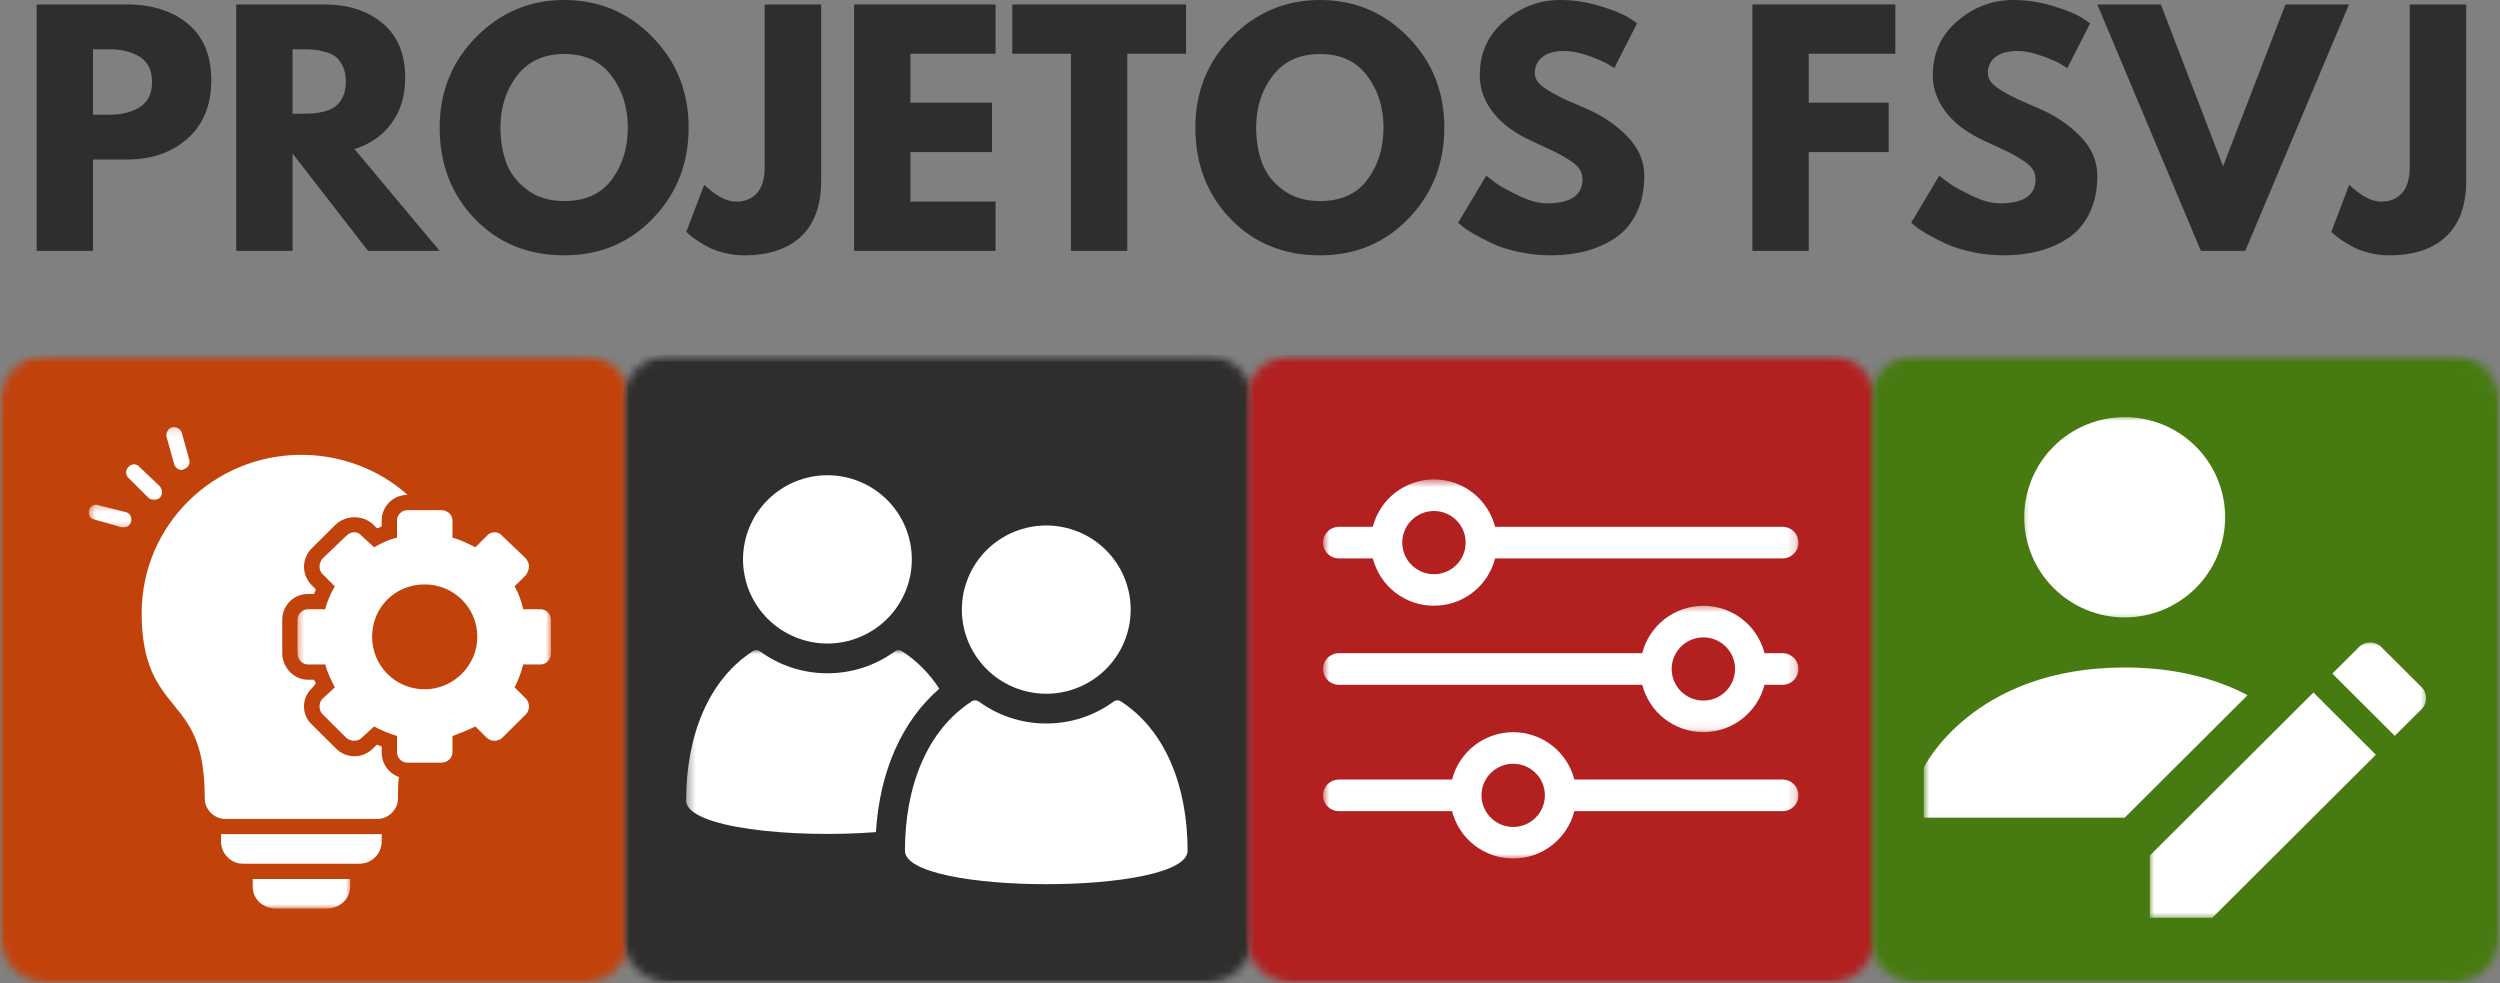 <svg width="300" height="118" viewBox="0 0 300 118" fill="none" xmlns="http://www.w3.org/2000/svg">
<rect x="0" y="0" width="300" height="118" fill="#808080" stroke="none"/>
<path d="M4.399 0.534H15.222C18.238 0.534 20.685 1.31 22.552 2.861C24.419 4.412 25.353 6.669 25.353 9.633C25.353 12.597 24.406 14.924 22.517 16.613C20.624 18.301 18.195 19.146 15.222 19.146H11.159V30.106H4.399V0.534ZM11.159 13.769H13.06C14.569 13.769 15.809 13.468 16.777 12.856C17.754 12.235 18.247 11.236 18.247 9.857C18.247 8.444 17.754 7.436 16.777 6.824C15.809 6.217 14.569 5.911 13.06 5.911H11.159V13.769Z" fill="#302D2D"/>
<path d="M28.346 0.534H38.944C41.801 0.534 44.131 1.292 45.929 2.809C47.727 4.325 48.626 6.497 48.626 9.323C48.626 11.494 48.077 13.317 46.983 14.786C45.899 16.259 44.416 17.293 42.54 17.888L52.758 30.106H44.165L35.106 18.422V30.106H28.346V0.534ZM35.106 13.649H35.901C36.524 13.649 37.047 13.64 37.474 13.614C37.911 13.592 38.4 13.511 38.944 13.373C39.497 13.226 39.938 13.02 40.275 12.752C40.608 12.49 40.898 12.111 41.14 11.615C41.382 11.111 41.503 10.504 41.503 9.788C41.503 9.065 41.382 8.457 41.14 7.962C40.898 7.458 40.608 7.074 40.275 6.807C39.938 6.544 39.497 6.342 38.944 6.204C38.4 6.057 37.911 5.971 37.474 5.945C37.047 5.924 36.524 5.911 35.901 5.911H35.106V13.649Z" fill="#302D2D"/>
<path d="M52.76 15.303C52.76 11.029 54.216 7.41 57.134 4.446C60.06 1.482 63.587 0 67.715 0C71.864 0 75.382 1.478 78.278 4.429C81.183 7.384 82.635 11.008 82.635 15.303C82.635 19.624 81.204 23.26 78.347 26.211C75.499 29.167 71.955 30.64 67.715 30.64C63.38 30.64 59.801 29.184 56.978 26.263C54.164 23.334 52.76 19.68 52.76 15.303ZM60.056 15.303C60.056 16.854 60.289 18.276 60.764 19.559C61.249 20.835 62.087 21.916 63.289 22.799C64.486 23.687 65.96 24.126 67.715 24.126C70.239 24.126 72.141 23.265 73.42 21.541C74.7 19.818 75.339 17.741 75.339 15.303C75.339 12.89 74.682 10.818 73.368 9.082C72.063 7.35 70.178 6.48 67.715 6.48C65.268 6.48 63.38 7.35 62.044 9.082C60.717 10.818 60.056 12.89 60.056 15.303Z" fill="#302D2D"/>
<path d="M98.54 0.534V21.748C98.54 24.643 97.736 26.849 96.137 28.366C94.546 29.882 92.264 30.64 89.29 30.64C88.495 30.64 87.709 30.541 86.939 30.347C86.178 30.162 85.53 29.934 85.003 29.658C84.484 29.382 84.009 29.102 83.585 28.814C83.17 28.529 82.868 28.292 82.669 28.107L82.358 27.814L84.501 22.179C85.919 23.523 87.203 24.195 88.357 24.195C89.381 24.195 90.207 23.859 90.829 23.178C91.452 22.489 91.763 21.446 91.763 20.042V0.534H98.54Z" fill="#302D2D"/>
<path d="M119.467 0.534V6.445H109.249V12.322H119.035V18.25H109.249V24.195H119.467V30.106H102.489V0.534H119.467Z" fill="#302D2D"/>
<path d="M121.477 6.445V0.534H142.327V6.445H135.273V30.106H128.513V6.445H121.477Z" fill="#302D2D"/>
<path d="M143.443 15.303C143.443 11.029 144.9 7.41 147.817 4.446C150.743 1.482 154.27 0 158.398 0C162.547 0 166.066 1.478 168.962 4.429C171.866 7.384 173.319 11.008 173.319 15.303C173.319 19.624 171.888 23.26 169.031 26.211C166.182 29.167 162.638 30.64 158.398 30.64C154.063 30.64 150.484 29.184 147.662 26.263C144.848 23.334 143.443 19.68 143.443 15.303ZM150.739 15.303C150.739 16.854 150.972 18.276 151.448 19.559C151.932 20.835 152.77 21.916 153.972 22.799C155.169 23.687 156.643 24.126 158.398 24.126C160.922 24.126 162.824 23.265 164.103 21.541C165.383 19.818 166.023 17.741 166.023 15.303C166.023 12.89 165.366 10.818 164.052 9.082C162.746 7.35 160.862 6.48 158.398 6.48C155.952 6.48 154.063 7.35 152.727 9.082C151.4 10.818 150.739 12.89 150.739 15.303Z" fill="#302D2D"/>
<path d="M187.235 0C188.834 0 190.403 0.237 191.938 0.707C193.481 1.168 194.622 1.62 195.361 2.068L196.45 2.792L193.719 8.168C193.498 8.031 193.191 7.85 192.802 7.617C192.422 7.389 191.7 7.083 190.641 6.704C189.591 6.316 188.61 6.118 187.702 6.118C186.569 6.118 185.701 6.359 185.091 6.842C184.478 7.324 184.175 7.97 184.175 8.772C184.175 9.185 184.318 9.564 184.607 9.909C184.892 10.254 185.385 10.629 186.077 11.029C186.777 11.421 187.391 11.736 187.909 11.977C188.437 12.21 189.258 12.563 190.364 13.045C192.275 13.864 193.913 14.971 195.275 16.371C196.632 17.763 197.315 19.344 197.315 21.11C197.315 22.812 197.003 24.294 196.381 25.557C195.767 26.823 194.929 27.814 193.857 28.538C192.794 29.253 191.618 29.779 190.33 30.123C189.038 30.468 187.637 30.64 186.129 30.64C184.823 30.64 183.553 30.507 182.308 30.244C181.063 29.981 180.017 29.654 179.178 29.262C178.336 28.874 177.579 28.486 176.914 28.107C176.244 27.719 175.755 27.392 175.444 27.125L174.977 26.728L178.349 21.076C178.634 21.317 179.031 21.623 179.541 21.989C180.047 22.36 180.942 22.851 182.221 23.471C183.501 24.092 184.633 24.402 185.627 24.402C188.471 24.402 189.898 23.437 189.898 21.507C189.898 21.093 189.794 20.714 189.586 20.369C189.388 20.025 189.033 19.68 188.515 19.335C187.996 18.991 187.538 18.715 187.149 18.508C186.755 18.302 186.111 17.991 185.212 17.578C184.313 17.164 183.643 16.85 183.207 16.63C181.409 15.747 180.017 14.644 179.04 13.321C178.059 11.99 177.571 10.559 177.571 9.03C177.571 6.376 178.547 4.213 180.51 2.533C182.481 0.844 184.72 0 187.235 0Z" fill="#302D2D"/>
<path d="M227.438 0.534V6.445H217.048V12.322H226.643V18.25H217.048V30.106H210.288V0.534H227.438Z" fill="#302D2D"/>
<path d="M241.602 0C243.201 0 244.77 0.237 246.305 0.707C247.848 1.168 248.989 1.62 249.728 2.068L250.817 2.792L248.085 8.168C247.865 8.031 247.558 7.85 247.169 7.617C246.789 7.389 246.067 7.083 245.008 6.704C243.958 6.316 242.976 6.118 242.069 6.118C240.936 6.118 240.068 6.359 239.458 6.842C238.844 7.324 238.542 7.97 238.542 8.772C238.542 9.185 238.684 9.564 238.974 9.909C239.259 10.254 239.752 10.629 240.444 11.029C241.144 11.421 241.758 11.736 242.276 11.977C242.804 12.21 243.625 12.563 244.731 13.045C246.642 13.864 248.28 14.971 249.641 16.371C250.999 17.763 251.681 19.344 251.681 21.11C251.681 22.812 251.37 24.294 250.748 25.557C250.134 26.823 249.296 27.814 248.224 28.538C247.16 29.253 245.985 29.779 244.697 30.123C243.404 30.468 242.004 30.64 240.495 30.64C239.19 30.64 237.919 30.507 236.675 30.244C235.43 29.981 234.384 29.654 233.545 29.262C232.702 28.874 231.946 28.486 231.28 28.107C230.61 27.719 230.122 27.392 229.811 27.125L229.344 26.728L232.715 21.076C233.001 21.317 233.398 21.623 233.908 21.989C234.414 22.36 235.309 22.851 236.588 23.471C237.868 24.092 239 24.402 239.994 24.402C242.838 24.402 244.264 23.437 244.264 21.507C244.264 21.093 244.161 20.714 243.953 20.369C243.754 20.025 243.4 19.68 242.881 19.335C242.363 18.991 241.905 18.715 241.516 18.508C241.122 18.302 240.478 17.991 239.579 17.578C238.68 17.164 238.01 16.85 237.574 16.63C235.776 15.747 234.384 14.644 233.407 13.321C232.426 11.99 231.937 10.559 231.937 9.03C231.937 6.376 232.914 4.213 234.876 2.533C236.847 0.844 239.086 0 241.602 0Z" fill="#302D2D"/>
<path d="M264.105 30.106L251.674 0.534H259.299L266.768 19.956L274.254 0.534H281.878L269.43 30.106H264.105Z" fill="#302D2D"/>
<path d="M295.943 0.534V21.748C295.943 24.643 295.139 26.849 293.54 28.366C291.95 29.882 289.667 30.64 286.694 30.64C285.898 30.64 285.112 30.541 284.342 30.347C283.582 30.162 282.933 29.934 282.406 29.658C281.887 29.382 281.412 29.102 280.988 28.814C280.573 28.529 280.271 28.292 280.072 28.107L279.761 27.814L281.905 22.179C283.322 23.523 284.606 24.195 285.76 24.195C286.784 24.195 287.61 23.859 288.232 23.178C288.855 22.489 289.166 21.446 289.166 20.042V0.534H295.943Z" fill="#302D2D"/>
<mask id="mask0_474_1099" style="mask-type:luminance" maskUnits="userSpaceOnUse" x="0" y="42" width="76" height="76">
<path d="M0 42.554H75.692V118H0V42.554Z" fill="white"/>
</mask>
<g mask="url(#mask0_474_1099)">
<mask id="mask1_474_1099" style="mask-type:luminance" maskUnits="userSpaceOnUse" x="0" y="42" width="76" height="76">
<path d="M5.809 42.554H69.882C73.09 42.554 75.692 45.147 75.692 48.344V112.21C75.692 115.411 73.09 118 69.882 118H5.809C2.602 118 0 115.411 0 112.21V48.344C0 45.147 2.602 42.554 5.809 42.554Z" fill="white"/>
</mask>
<g mask="url(#mask1_474_1099)">
<path d="M0 42.554H75.692V118H0V42.554Z" fill="#C2420C"/>
</g>
</g>
<mask id="mask2_474_1099" style="mask-type:luminance" maskUnits="userSpaceOnUse" x="74" y="42" width="77" height="76">
<path d="M74.723 42.554H150.415V118H74.723V42.554Z" fill="white"/>
</mask>
<g mask="url(#mask2_474_1099)">
<mask id="mask3_474_1099" style="mask-type:luminance" maskUnits="userSpaceOnUse" x="74" y="42" width="77" height="76">
<path d="M80.532 42.554H144.606C147.813 42.554 150.415 45.147 150.415 48.344V112.21C150.415 115.411 147.813 118 144.606 118H80.532C77.325 118 74.723 115.411 74.723 112.21V48.344C74.723 45.147 77.325 42.554 80.532 42.554Z" fill="white"/>
</mask>
<g mask="url(#mask3_474_1099)">
<path d="M74.723 42.554H150.415V118H74.723V42.554Z" fill="#302D2D"/>
</g>
</g>
<mask id="mask4_474_1099" style="mask-type:luminance" maskUnits="userSpaceOnUse" x="149" y="42" width="77" height="76">
<path d="M149.447 42.554H225.138V118H149.447V42.554Z" fill="white"/>
</mask>
<g mask="url(#mask4_474_1099)">
<mask id="mask5_474_1099" style="mask-type:luminance" maskUnits="userSpaceOnUse" x="149" y="42" width="77" height="76">
<path d="M155.256 42.554H219.329C222.536 42.554 225.138 45.147 225.138 48.344V112.21C225.138 115.411 222.536 118 219.329 118H155.256C152.049 118 149.447 115.411 149.447 112.21V48.344C149.447 45.147 152.049 42.554 155.256 42.554Z" fill="white"/>
</mask>
<g mask="url(#mask5_474_1099)">
<path d="M149.447 42.554H225.138V118H149.447V42.554Z" fill="#B22020"/>
</g>
</g>
<mask id="mask6_474_1099" style="mask-type:luminance" maskUnits="userSpaceOnUse" x="224" y="42" width="76" height="76">
<path d="M224.308 42.554H300V118H224.308V42.554Z" fill="white"/>
</mask>
<g mask="url(#mask6_474_1099)">
<mask id="mask7_474_1099" style="mask-type:luminance" maskUnits="userSpaceOnUse" x="224" y="42" width="76" height="76">
<path d="M230.117 42.554H294.191C297.398 42.554 300 45.147 300 48.344V112.21C300 115.411 297.398 118 294.191 118H230.117C226.91 118 224.308 115.411 224.308 112.21V48.344C224.308 45.147 226.91 42.554 230.117 42.554Z" fill="white"/>
</mask>
<g mask="url(#mask7_474_1099)">
<path d="M224.308 42.554H300V118H224.308V42.554Z" fill="#477A11"/>
</g>
</g>
<mask id="mask8_474_1099" style="mask-type:luminance" maskUnits="userSpaceOnUse" x="35" y="60" width="32" height="33">
<path d="M35.477 60.347H66.174V92.332H35.477V60.347Z" fill="white"/>
</mask>
<g mask="url(#mask8_474_1099)">
<path fill-rule="evenodd" clip-rule="evenodd" d="M52.918 91.522H48.902C48.211 91.522 47.64 90.949 47.64 90.264V88.321C46.607 87.976 45.686 87.632 44.887 87.175L43.391 88.549C42.933 89.006 42.129 89.006 41.559 88.549L38.689 85.689C38.23 85.232 38.23 84.314 38.689 83.858L40.18 82.487C39.722 81.57 39.264 80.656 39.034 79.739H36.968C36.277 79.739 35.706 79.17 35.706 78.369V74.366C35.706 73.677 36.277 73.108 36.968 73.108H39.034C39.264 72.079 39.722 71.161 40.18 70.36L38.689 68.873C38.23 68.417 38.23 67.615 38.689 67.042L41.559 64.298C42.129 63.729 42.933 63.729 43.391 64.298L44.887 65.672C45.686 65.216 46.607 64.755 47.64 64.526V62.467C47.64 61.782 48.211 61.209 48.902 61.209H52.918C53.721 61.209 54.296 61.782 54.296 62.467V64.526C55.213 64.755 56.129 65.216 57.05 65.672L58.424 64.298C58.887 63.729 59.803 63.729 60.261 64.298L63.131 67.042C63.36 67.387 63.477 67.615 63.477 67.96C63.477 68.3 63.36 68.645 63.131 68.99L61.752 70.36C62.215 71.161 62.556 72.079 62.785 73.108H64.851C65.539 73.108 66.114 73.677 66.114 74.366V78.369C66.114 79.17 65.539 79.739 64.851 79.739H62.785C62.556 80.656 62.215 81.57 61.752 82.487L63.131 83.858C63.36 84.086 63.477 84.43 63.477 84.775C63.477 85.115 63.36 85.46 63.131 85.689L60.261 88.549C59.803 89.006 58.887 89.006 58.424 88.549L57.05 87.175C56.129 87.632 55.213 87.976 54.296 88.321V90.264C54.296 90.949 53.721 91.522 52.918 91.522ZM50.968 82.716C47.411 82.716 44.653 79.855 44.653 76.426C44.653 72.876 47.411 70.131 50.968 70.131C54.409 70.131 57.279 72.876 57.279 76.426C57.279 79.855 54.409 82.716 50.968 82.716Z" fill="white"/>
</g>
<path fill-rule="evenodd" clip-rule="evenodd" d="M45.345 98.269H26.984C25.722 98.269 24.572 97.127 24.572 95.869C24.572 89.234 22.852 87.063 20.902 84.659C18.949 82.259 17 79.855 17 73.565C17 63.04 25.605 54.579 36.164 54.579C40.867 54.579 45.457 56.293 48.902 59.382C47.182 59.382 45.803 60.752 45.803 62.467V63.156C45.574 63.268 45.457 63.385 45.228 63.385L44.77 62.928C43.508 61.782 41.559 61.782 40.297 62.928L37.426 65.784C36.164 67.042 36.164 68.99 37.426 70.248L37.885 70.704C37.885 70.933 37.768 71.049 37.656 71.277H36.968C35.244 71.277 33.869 72.647 33.869 74.366V78.369C33.869 80.084 35.244 81.57 36.968 81.57H37.656C37.768 81.686 37.885 81.915 37.885 82.026L37.426 82.6C36.164 83.746 36.164 85.805 37.426 86.947L40.297 89.807C41.559 91.065 43.508 91.065 44.77 89.807L45.228 89.35C45.457 89.463 45.574 89.463 45.803 89.579V90.264C45.803 91.638 46.607 92.78 47.869 93.237C47.752 94.038 47.752 94.956 47.752 95.869C47.752 97.127 46.607 98.269 45.345 98.269Z" fill="white"/>
<path fill-rule="evenodd" clip-rule="evenodd" d="M43.162 103.645H29.162C27.671 103.645 26.526 102.387 26.526 101.017V100.099C26.638 100.099 26.867 100.099 26.984 100.099H45.345C45.457 100.099 45.686 100.099 45.803 100.099V101.017C45.803 102.387 44.653 103.645 43.162 103.645Z" fill="white"/>
<mask id="mask9_474_1099" style="mask-type:luminance" maskUnits="userSpaceOnUse" x="29" y="104" width="14" height="6">
<path d="M29.945 104.464H42.116V109.035H29.945V104.464Z" fill="white"/>
</mask>
<g mask="url(#mask9_474_1099)">
<path fill-rule="evenodd" clip-rule="evenodd" d="M39.264 109.022H33.065C31.574 109.022 30.312 107.881 30.312 106.39V105.477H42.017V106.39C42.017 107.881 40.755 109.022 39.264 109.022Z" fill="white"/>
</g>
<path fill-rule="evenodd" clip-rule="evenodd" d="M18.491 59.951C18.262 59.951 18.033 59.951 17.804 59.723L15.392 57.323C15.05 56.978 15.05 56.405 15.392 56.065C15.738 55.604 16.425 55.604 16.771 56.065L19.178 58.353C19.524 58.809 19.524 59.382 19.178 59.723C18.949 59.951 18.72 59.951 18.491 59.951Z" fill="white"/>
<mask id="mask10_474_1099" style="mask-type:luminance" maskUnits="userSpaceOnUse" x="18" y="51" width="6" height="7">
<path d="M18.88 51.132H23.306V57.038H18.88V51.132Z" fill="white"/>
</mask>
<g mask="url(#mask10_474_1099)">
<path fill-rule="evenodd" clip-rule="evenodd" d="M21.819 56.405C21.361 56.405 21.015 56.065 20.903 55.72L19.982 52.403C19.87 51.946 20.211 51.373 20.674 51.261C21.132 51.145 21.707 51.489 21.819 51.946L22.74 55.263C22.852 55.72 22.507 56.177 22.048 56.293C21.936 56.405 21.819 56.405 21.819 56.405Z" fill="white"/>
</g>
<mask id="mask11_474_1099" style="mask-type:luminance" maskUnits="userSpaceOnUse" x="10" y="60" width="7" height="4">
<path d="M10.572 60.347H16.668V63.656H10.572V60.347Z" fill="white"/>
</mask>
<g mask="url(#mask11_474_1099)">
<path fill-rule="evenodd" clip-rule="evenodd" d="M14.822 63.268C14.822 63.268 14.705 63.268 14.588 63.268L11.376 62.355C10.801 62.239 10.572 61.782 10.689 61.209C10.801 60.752 11.376 60.412 11.835 60.64L15.051 61.442C15.621 61.554 15.855 62.127 15.738 62.583C15.621 63.04 15.28 63.268 14.822 63.268Z" fill="white"/>
</g>
<mask id="mask12_474_1099" style="mask-type:luminance" maskUnits="userSpaceOnUse" x="82" y="77" width="31" height="25">
<path d="M82.331 77.994H112.932V101.155H82.331V77.994Z" fill="white"/>
</mask>
<g mask="url(#mask12_474_1099)">
<path d="M112.725 82.647C111.523 80.82 110.019 79.282 108.208 78.123C107.953 77.959 107.624 77.981 107.382 78.162C105.113 79.816 102.317 80.794 99.291 80.794C96.266 80.794 93.469 79.816 91.2 78.162C90.954 77.981 90.629 77.959 90.37 78.123C85.006 81.565 82.335 88.308 82.335 96.058C82.335 99.358 95.224 100.625 105.109 99.854C105.558 92.551 108.26 86.472 112.725 82.647Z" fill="white"/>
</g>
<path d="M106.453 59.985C106.924 60.454 107.344 60.967 107.711 61.514C108.083 62.066 108.394 62.647 108.649 63.263C108.904 63.875 109.094 64.504 109.224 65.155C109.353 65.805 109.418 66.464 109.418 67.124C109.418 67.787 109.353 68.446 109.224 69.097C109.094 69.743 108.904 70.376 108.649 70.988C108.394 71.6 108.083 72.181 107.711 72.733C107.344 73.284 106.924 73.797 106.453 74.262C105.982 74.732 105.472 75.15 104.919 75.52C104.366 75.886 103.782 76.197 103.168 76.451C102.55 76.705 101.919 76.899 101.266 77.028C100.614 77.157 99.957 77.222 99.291 77.222C98.626 77.222 97.969 77.157 97.316 77.028C96.663 76.899 96.028 76.705 95.414 76.451C94.8 76.197 94.217 75.886 93.664 75.52C93.11 75.15 92.6 74.732 92.129 74.262C91.658 73.797 91.239 73.284 90.867 72.733C90.5 72.181 90.189 71.6 89.933 70.988C89.678 70.376 89.488 69.743 89.359 69.097C89.229 68.446 89.16 67.787 89.16 67.124C89.16 66.464 89.229 65.805 89.359 65.155C89.488 64.504 89.678 63.875 89.933 63.263C90.189 62.647 90.5 62.066 90.867 61.514C91.239 60.967 91.658 60.454 92.129 59.985C92.6 59.52 93.11 59.097 93.664 58.731C94.217 58.361 94.8 58.05 95.414 57.796C96.028 57.546 96.663 57.352 97.316 57.223C97.969 57.094 98.626 57.029 99.291 57.029C99.957 57.029 100.614 57.094 101.266 57.223C101.919 57.352 102.55 57.546 103.168 57.796C103.782 58.05 104.366 58.361 104.919 58.731C105.472 59.097 105.982 59.52 106.453 59.985Z" fill="white"/>
<path d="M134.47 84.146C134.215 83.982 133.887 84.008 133.64 84.185C131.375 85.844 128.575 86.821 125.553 86.821C122.528 86.821 119.731 85.844 117.462 84.185C117.22 84.008 116.892 83.982 116.637 84.146C111.264 87.588 108.593 94.331 108.593 102.086C108.593 107.441 142.51 107.441 142.51 102.086C142.51 94.331 139.838 87.588 134.47 84.146Z" fill="white"/>
<path d="M135.68 73.151C135.68 73.814 135.616 74.474 135.486 75.12C135.356 75.77 135.162 76.404 134.911 77.015C134.656 77.627 134.345 78.209 133.973 78.76C133.606 79.312 133.182 79.82 132.715 80.29C132.244 80.759 131.73 81.177 131.181 81.548C130.628 81.914 130.044 82.224 129.426 82.478C128.812 82.732 128.181 82.926 127.529 83.055C126.876 83.185 126.219 83.249 125.553 83.249C124.888 83.249 124.226 83.185 123.578 83.055C122.925 82.926 122.29 82.732 121.676 82.478C121.062 82.224 120.479 81.914 119.926 81.548C119.372 81.177 118.858 80.759 118.391 80.29C117.92 79.82 117.501 79.312 117.129 78.76C116.762 78.209 116.451 77.627 116.196 77.015C115.941 76.404 115.746 75.77 115.616 75.12C115.487 74.474 115.422 73.814 115.422 73.151C115.422 72.487 115.487 71.832 115.616 71.182C115.746 70.531 115.941 69.903 116.196 69.291C116.451 68.675 116.762 68.093 117.129 67.541C117.501 66.994 117.92 66.482 118.391 66.012C118.858 65.547 119.372 65.125 119.926 64.758C120.479 64.388 121.062 64.078 121.676 63.824C122.29 63.574 122.925 63.38 123.578 63.251C124.226 63.121 124.888 63.057 125.553 63.057C126.219 63.057 126.876 63.121 127.529 63.251C128.181 63.38 128.812 63.574 129.426 63.824C130.044 64.078 130.628 64.388 131.181 64.758C131.73 65.125 132.244 65.547 132.715 66.012C133.182 66.482 133.606 66.994 133.973 67.541C134.345 68.093 134.656 68.675 134.911 69.291C135.162 69.903 135.356 70.531 135.486 71.182C135.616 71.832 135.68 72.487 135.68 73.151Z" fill="white"/>
<mask id="mask13_474_1099" style="mask-type:luminance" maskUnits="userSpaceOnUse" x="158" y="57" width="58" height="17">
<path d="M158.761 57.529H215.837V73.582H158.761V57.529Z" fill="white"/>
</mask>
<g mask="url(#mask13_474_1099)">
<path d="M213.913 63.216H179.413C179.206 62.402 178.868 61.644 178.41 60.946C177.948 60.243 177.386 59.632 176.72 59.119C176.059 58.606 175.328 58.21 174.529 57.939C173.734 57.667 172.917 57.529 172.074 57.529C171.235 57.529 170.414 57.667 169.619 57.939C168.823 58.21 168.093 58.606 167.427 59.119C166.762 59.632 166.2 60.243 165.742 60.946C165.279 61.644 164.946 62.402 164.739 63.216H160.663C160.412 63.216 160.17 63.264 159.937 63.358C159.703 63.458 159.496 63.595 159.319 63.772C159.142 63.949 159.003 64.155 158.908 64.388C158.809 64.616 158.761 64.862 158.761 65.112C158.761 65.362 158.809 65.603 158.908 65.836C159.003 66.068 159.142 66.275 159.319 66.452C159.496 66.628 159.703 66.766 159.937 66.861C160.17 66.96 160.412 67.007 160.663 67.007H164.739C164.946 67.822 165.279 68.576 165.742 69.278C166.2 69.98 166.762 70.588 167.427 71.105C168.093 71.617 168.823 72.014 169.619 72.285C170.414 72.556 171.235 72.69 172.074 72.69C172.917 72.69 173.734 72.556 174.529 72.285C175.328 72.014 176.059 71.617 176.72 71.105C177.386 70.588 177.948 69.98 178.41 69.278C178.868 68.576 179.206 67.822 179.413 67.007H213.913C214.168 67.007 214.41 66.96 214.644 66.861C214.877 66.766 215.08 66.628 215.258 66.452C215.439 66.275 215.573 66.068 215.673 65.836C215.768 65.603 215.815 65.362 215.815 65.112C215.815 64.862 215.768 64.616 215.673 64.388C215.573 64.155 215.439 63.949 215.258 63.772C215.08 63.595 214.877 63.458 214.644 63.358C214.41 63.264 214.168 63.216 213.913 63.216ZM172.074 68.903C171.572 68.903 171.084 68.808 170.617 68.614C170.155 68.421 169.744 68.149 169.385 67.792C169.027 67.438 168.754 67.025 168.56 66.564C168.37 66.098 168.27 65.616 168.27 65.112C168.27 64.608 168.37 64.125 168.56 63.66C168.754 63.195 169.027 62.785 169.385 62.432C169.744 62.075 170.155 61.803 170.617 61.609C171.084 61.415 171.572 61.321 172.074 61.321C172.58 61.321 173.064 61.415 173.53 61.609C173.997 61.803 174.408 62.075 174.762 62.432C175.121 62.785 175.398 63.195 175.588 63.66C175.782 64.125 175.877 64.608 175.877 65.112C175.877 65.616 175.782 66.098 175.588 66.564C175.398 67.025 175.121 67.438 174.762 67.792C174.408 68.149 173.997 68.421 173.53 68.614C173.064 68.808 172.58 68.903 172.074 68.903Z" fill="white"/>
</g>
<mask id="mask14_474_1099" style="mask-type:luminance" maskUnits="userSpaceOnUse" x="158" y="86" width="58" height="18">
<path d="M158.761 86.817H215.837V103.025H158.761V86.817Z" fill="white"/>
</mask>
<g mask="url(#mask14_474_1099)">
<path d="M213.913 93.546H188.922C188.715 92.732 188.377 91.974 187.919 91.276C187.457 90.574 186.895 89.962 186.229 89.449C185.568 88.936 184.837 88.54 184.038 88.269C183.243 87.997 182.426 87.859 181.583 87.859C180.744 87.859 179.923 87.997 179.128 88.269C178.332 88.54 177.602 88.936 176.936 89.449C176.271 89.962 175.709 90.574 175.251 91.276C174.788 91.974 174.455 92.732 174.248 93.546H160.663C160.412 93.546 160.17 93.594 159.937 93.688C159.703 93.787 159.496 93.925 159.319 94.102C159.142 94.279 159.003 94.486 158.908 94.718C158.809 94.947 158.761 95.192 158.761 95.442C158.761 95.692 158.809 95.933 158.908 96.166C159.003 96.398 159.142 96.605 159.319 96.782C159.496 96.958 159.703 97.096 159.937 97.191C160.17 97.29 160.412 97.338 160.663 97.338H174.248C174.455 98.152 174.788 98.906 175.251 99.608C175.709 100.31 176.271 100.918 176.936 101.435C177.602 101.947 178.332 102.344 179.128 102.615C179.923 102.887 180.744 103.02 181.583 103.02C182.426 103.02 183.243 102.887 184.038 102.615C184.837 102.344 185.568 101.947 186.229 101.435C186.895 100.918 187.457 100.31 187.919 99.608C188.377 98.906 188.715 98.152 188.922 97.338H213.913C214.168 97.338 214.41 97.29 214.644 97.191C214.877 97.096 215.08 96.958 215.258 96.782C215.439 96.605 215.573 96.398 215.673 96.166C215.768 95.933 215.815 95.692 215.815 95.442C215.815 95.192 215.768 94.947 215.673 94.718C215.573 94.486 215.439 94.279 215.258 94.102C215.08 93.925 214.877 93.787 214.644 93.688C214.41 93.594 214.168 93.546 213.913 93.546ZM181.583 99.233C181.081 99.233 180.593 99.138 180.126 98.945C179.664 98.751 179.253 98.479 178.894 98.122C178.536 97.768 178.263 97.355 178.069 96.894C177.879 96.428 177.779 95.946 177.779 95.442C177.779 94.938 177.879 94.455 178.069 93.99C178.263 93.525 178.536 93.115 178.894 92.762C179.253 92.405 179.664 92.133 180.126 91.939C180.593 91.745 181.081 91.651 181.583 91.651C182.089 91.651 182.573 91.745 183.039 91.939C183.506 92.133 183.917 92.405 184.271 92.762C184.63 93.115 184.907 93.525 185.097 93.99C185.291 94.455 185.386 94.938 185.386 95.442C185.386 95.946 185.291 96.428 185.097 96.894C184.907 97.355 184.63 97.768 184.271 98.122C183.917 98.479 183.506 98.751 183.039 98.945C182.573 99.138 182.089 99.233 181.583 99.233Z" fill="white"/>
</g>
<mask id="mask15_474_1099" style="mask-type:luminance" maskUnits="userSpaceOnUse" x="158" y="72" width="58" height="16">
<path d="M158.761 72.48H215.837V87.92H158.761V72.48Z" fill="white"/>
</mask>
<g mask="url(#mask15_474_1099)">
<path d="M213.913 78.382H211.744C211.536 77.567 211.199 76.809 210.741 76.111C210.278 75.409 209.716 74.797 209.051 74.285C208.39 73.772 207.659 73.376 206.859 73.104C206.064 72.833 205.247 72.695 204.404 72.695C203.566 72.695 202.745 72.833 201.949 73.104C201.154 73.376 200.424 73.772 199.758 74.285C199.092 74.797 198.53 75.409 198.072 76.111C197.61 76.809 197.277 77.567 197.069 78.382H160.663C160.412 78.382 160.17 78.429 159.937 78.524C159.703 78.623 159.496 78.761 159.319 78.938C159.142 79.114 159.003 79.321 158.908 79.554C158.809 79.782 158.761 80.028 158.761 80.277C158.761 80.527 158.809 80.769 158.908 81.001C159.003 81.234 159.142 81.441 159.319 81.617C159.496 81.794 159.703 81.932 159.937 82.026C160.17 82.126 160.412 82.173 160.663 82.173H197.069C197.277 82.987 197.61 83.741 198.072 84.443C198.53 85.146 199.092 85.753 199.758 86.27C200.424 86.783 201.154 87.179 201.949 87.451C202.745 87.722 203.566 87.856 204.404 87.856C205.247 87.856 206.064 87.722 206.859 87.451C207.659 87.179 208.39 86.783 209.051 86.27C209.716 85.753 210.278 85.146 210.741 84.443C211.199 83.741 211.536 82.987 211.744 82.173H213.913C214.168 82.173 214.41 82.126 214.644 82.026C214.877 81.932 215.08 81.794 215.258 81.617C215.439 81.441 215.573 81.234 215.673 81.001C215.768 80.769 215.815 80.527 215.815 80.277C215.815 80.028 215.768 79.782 215.673 79.554C215.573 79.321 215.439 79.114 215.258 78.938C215.08 78.761 214.877 78.623 214.644 78.524C214.41 78.429 214.168 78.382 213.913 78.382ZM204.404 84.069C203.903 84.069 203.415 83.974 202.948 83.78C202.485 83.586 202.075 83.315 201.716 82.957C201.357 82.604 201.085 82.19 200.89 81.729C200.7 81.264 200.601 80.781 200.601 80.277C200.601 79.773 200.7 79.291 200.89 78.826C201.085 78.36 201.357 77.951 201.716 77.598C202.075 77.24 202.485 76.969 202.948 76.775C203.415 76.581 203.903 76.486 204.404 76.486C204.91 76.486 205.394 76.581 205.861 76.775C206.328 76.969 206.738 77.24 207.093 77.598C207.452 77.951 207.728 78.36 207.918 78.826C208.113 79.291 208.208 79.773 208.208 80.277C208.208 80.781 208.113 81.264 207.918 81.729C207.728 82.19 207.452 82.604 207.093 82.957C206.738 83.315 206.328 83.586 205.861 83.78C205.394 83.974 204.91 84.069 204.404 84.069Z" fill="white"/>
</g>
<mask id="mask16_474_1099" style="mask-type:luminance" maskUnits="userSpaceOnUse" x="230" y="79" width="41" height="20">
<path d="M230.852 79.097H270.055V98.949H230.852V79.097Z" fill="white"/>
</mask>
<g mask="url(#mask16_474_1099)">
<path d="M269.714 83.418C266.096 81.54 261.294 80.096 254.962 80.096C236.648 80.096 230.852 92.112 230.852 92.112V98.122H254.962L269.714 83.418Z" fill="white"/>
</g>
<mask id="mask17_474_1099" style="mask-type:luminance" maskUnits="userSpaceOnUse" x="242" y="49" width="26" height="26">
<path d="M242.393 49.904H267.842V74.685H242.393V49.904Z" fill="white"/>
</mask>
<g mask="url(#mask17_474_1099)">
<path d="M267.021 62.07C267.021 62.859 266.943 63.643 266.788 64.414C266.632 65.19 266.403 65.939 266.101 66.667C265.798 67.4 265.426 68.089 264.985 68.748C264.549 69.403 264.047 70.01 263.49 70.566C262.928 71.126 262.319 71.622 261.662 72.061C261.005 72.501 260.309 72.871 259.578 73.173C258.843 73.474 258.091 73.703 257.313 73.858C256.54 74.009 255.753 74.086 254.962 74.086C254.171 74.086 253.389 74.009 252.611 73.858C251.837 73.703 251.081 73.474 250.35 73.173C249.62 72.871 248.924 72.501 248.267 72.061C247.606 71.622 246.996 71.126 246.439 70.566C245.877 70.01 245.38 69.403 244.939 68.748C244.498 68.089 244.126 67.4 243.824 66.667C243.521 65.939 243.292 65.19 243.141 64.414C242.985 63.643 242.907 62.859 242.907 62.07C242.907 61.282 242.985 60.498 243.141 59.727C243.292 58.951 243.521 58.202 243.824 57.474C244.126 56.741 244.498 56.052 244.939 55.393C245.38 54.738 245.877 54.13 246.439 53.575C246.996 53.014 247.606 52.519 248.267 52.08C248.924 51.64 249.62 51.27 250.35 50.968C251.081 50.666 251.837 50.438 252.611 50.283C253.389 50.132 254.171 50.055 254.962 50.055C255.753 50.055 256.54 50.132 257.313 50.283C258.091 50.438 258.843 50.666 259.578 50.968C260.309 51.27 261.005 51.64 261.662 52.08C262.319 52.519 262.928 53.014 263.49 53.575C264.047 54.13 264.549 54.738 264.985 55.393C265.426 56.052 265.798 56.741 266.101 57.474C266.403 58.202 266.632 58.951 266.788 59.727C266.943 60.498 267.021 61.282 267.021 62.07Z" fill="white"/>
</g>
<mask id="mask18_474_1099" style="mask-type:luminance" maskUnits="userSpaceOnUse" x="257" y="76" width="35" height="35">
<path d="M257.884 76.891H291.433V110.288H257.884V76.891Z" fill="white"/>
</mask>
<g mask="url(#mask18_474_1099)">
<path d="M285.749 77.641L290.577 82.453C291.317 83.185 291.317 84.379 290.577 85.111L287.375 88.303L279.884 80.833L283.083 77.641C283.822 76.908 285.015 76.908 285.749 77.641ZM277.611 83.099L257.979 102.667V110.138H265.469L285.101 90.57L277.611 83.099Z" fill="white"/>
</g>
</svg>
